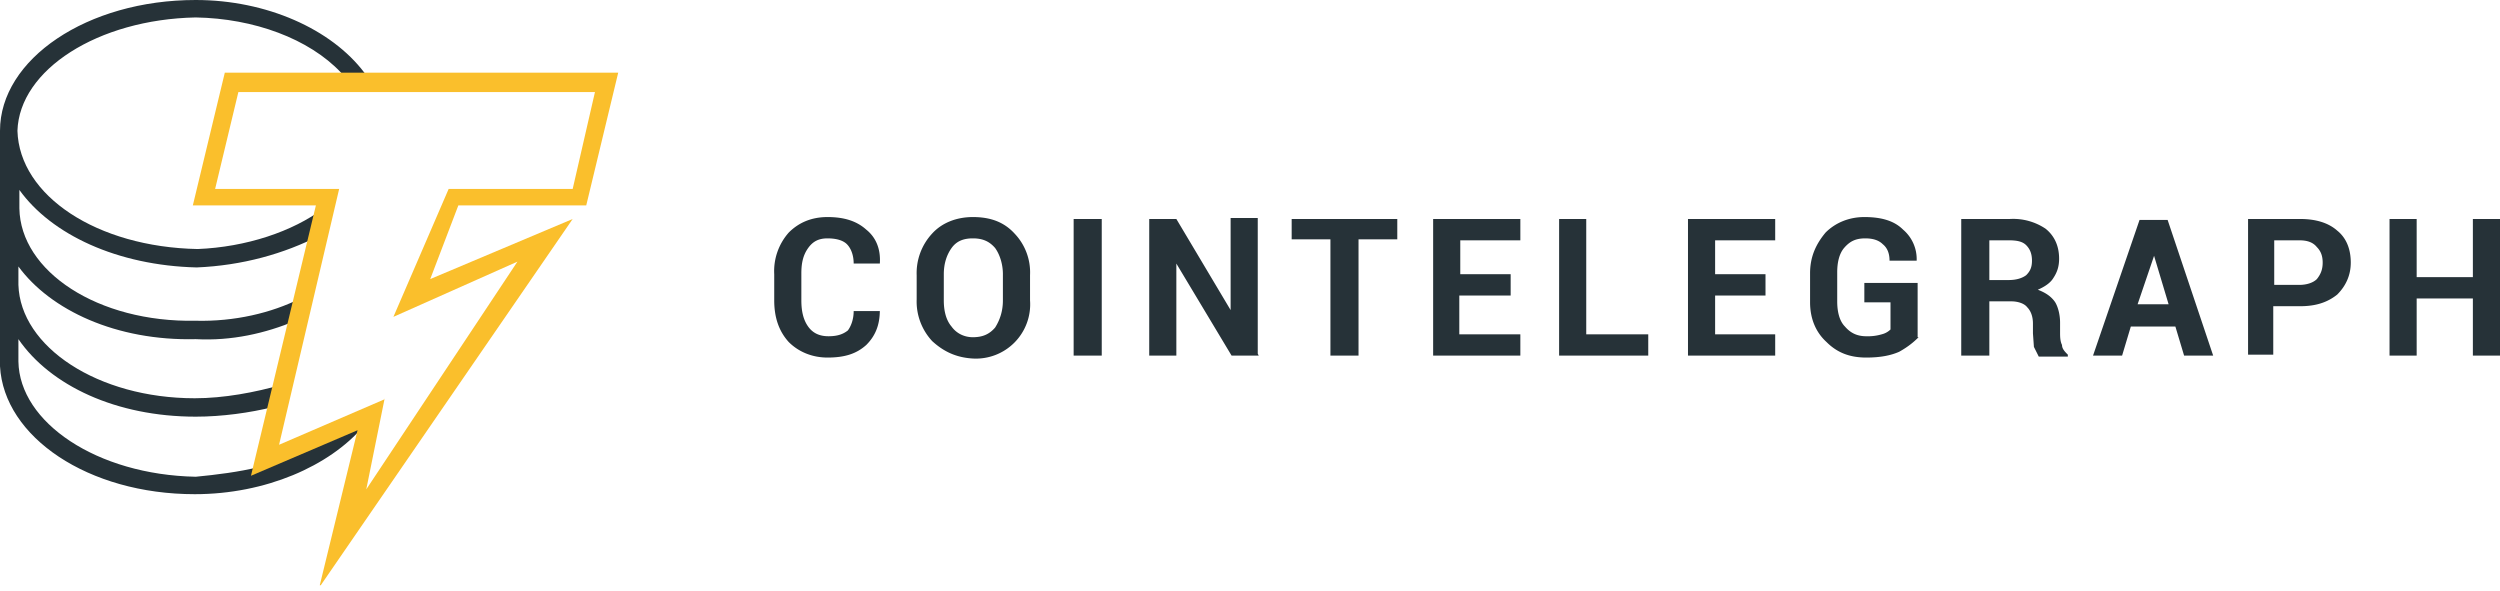 <svg xmlns="http://www.w3.org/2000/svg" width="258" height="61" fill="none">
  <path fill="#263238" d="M37.5 44l-10.8 4.6v-.4c-2 .5-4.4.8-6.5 1C10 49 2 43.6 1.9 37.3v-2.3c3.3 4.8 10.1 8 18.3 8 2.7 0 5.6-.4 8-1l.9-2.3c-2.8.8-6 1.4-9 1.4-10 0-18-5.3-18.2-11.7v-1.9c3.3 4.5 10.1 7.7 18.3 7.5 3.7.2 7.2-.6 10.3-1.9l.5-2.3c-3 1.5-6.8 2.4-10.8 2.3C10.1 33.3 2.1 28 2 21.5v-1.9c3.3 4.6 10.1 7.8 18.3 8 4.7-.2 9-1.4 12.7-3.3l.4-2.8c-3.2 2.4-8 4-13 4.2C10 25.5 2 20.2 1.8 13.5 2 7.2 10.1 2 20.2 1.8c6 .1 11.7 2.2 15 5.7l.3.5H38l-.4-.5C34.2 3 27.5 0 20.2 0 9 0 0 6.1 0 13.5v24.3C.4 45.1 9.1 51 20.1 51c7.3 0 13.9-2.9 17.4-7z"/>
  <path fill="#FABF2C" d="M33 60.4l3.9-16-11 4.7 6.7-27.9H19.9l3.3-13.7h40.6l-3.3 13.7H47.3l-2.9 7.6 14.7-6.2-26 37.8zm6.7-19.3l-1.9 9.4L53.4 27l-12.8 5.7 5.7-13.2h12.8l2.3-10H24.6l-2.4 10H35l-6.2 26.4 10.9-4.7z"/>
  <path fill="#263238" d="M90.8 32c0 1.6-.5 2.7-1.4 3.6-1 .9-2.2 1.3-4 1.3-1.6 0-3-.6-4-1.6-1-1.1-1.5-2.5-1.5-4.3v-2.7a6 6 0 011.5-4.3c1-1 2.3-1.6 4-1.6 1.7 0 3 .4 4 1.3 1 .8 1.5 2 1.4 3.5h-2.7c0-.9-.3-1.6-.7-2-.4-.4-1.1-.6-2-.6-.9 0-1.5.3-2 1s-.7 1.5-.7 2.6V31c0 1.1.2 2 .7 2.7.5.7 1.2 1 2.1 1 .9 0 1.5-.2 2-.6.3-.4.6-1.1.6-2h2.7zm15.5-1a5.6 5.6 0 01-5.9 6c-1.7-.1-3-.7-4.2-1.8a6 6 0 01-1.6-4.3v-2.5a6 6 0 011.6-4.3c1-1.1 2.5-1.7 4.2-1.7 1.8 0 3.2.5 4.3 1.7a5.8 5.8 0 011.6 4.3v2.5zm-2.8-2.7c0-1-.3-2-.8-2.7-.6-.7-1.3-1-2.3-1-1 0-1.7.3-2.2 1-.5.7-.8 1.6-.8 2.7V31c0 1 .2 2 .8 2.7.5.7 1.3 1.1 2.2 1.1 1 0 1.7-.3 2.3-1 .5-.8.8-1.7.8-2.8v-2.6zm10.2 8.4h-2.9V22.6h2.9v14zm16.2 0h-2.8l-5.7-9.5v9.5h-2.8V22.6h2.8L127 32v-9.5h2.8v14zm14.3-12h-4v12h-2.9v-12h-4v-2.1h10.9v2.2zm11.7 5.8h-5.3v4h6.3v2.2h-9V22.6h9v2.2h-6.2v3.5h5.2v2.2zm7.8 4h6.4v2.2h-9.2V22.6h2.8v12zm18.4-4H177v4h6.2v2.2h-9V22.6h9v2.2h-6.2v3.5h5.2v2.2zm15.9 4.3c-.5.5-1.1 1-2 1.5-.9.4-2 .6-3.4.6-1.7 0-3-.5-4.1-1.6-1.1-1-1.7-2.4-1.7-4.1v-3c0-1.7.6-3 1.6-4.2 1-1 2.4-1.6 4-1.6 1.8 0 3.1.4 4 1.3a4 4 0 011.4 3.2H195c0-.7-.2-1.3-.7-1.7-.4-.4-1-.6-1.8-.6-1 0-1.6.3-2.2 1-.5.6-.7 1.5-.7 2.5v3c0 1 .2 2 .8 2.6.6.7 1.3 1 2.2 1a5 5 0 001.6-.2c.4-.1.7-.3.9-.5v-2.8h-2.7v-2h5.5v5.6zm7.3-3.8v5.7h-2.9V22.6h5a6 6 0 013.7 1c1 .8 1.4 1.9 1.4 3.1 0 .8-.2 1.4-.6 2-.3.5-.9.9-1.6 1.2.8.3 1.4.7 1.8 1.3.3.5.5 1.3.5 2.1v1c0 .4 0 .9.2 1.3 0 .4.3.7.6 1v.2h-3l-.5-1-.1-1.4v-1c0-.7-.2-1.3-.6-1.7-.3-.4-1-.6-1.6-.6h-2.3zm0-2.1h2c.8 0 1.4-.2 1.8-.5.4-.4.6-.8.6-1.5s-.2-1.2-.6-1.6c-.4-.4-1-.5-1.8-.5h-2v4.1zm19.2 4.8h-4.6l-.9 3h-3l4.8-14h2.9l4.7 14h-3l-.9-3zm-3.9-2.3h3.2l-1.5-5-1.7 5zm14 .2v5H232v-14h5.4c1.6 0 2.9.4 3.8 1.2 1 .8 1.4 2 1.4 3.3 0 1.3-.5 2.4-1.4 3.3-1 .8-2.2 1.2-3.8 1.2h-2.6zm0-2.2h2.7c.7 0 1.4-.2 1.8-.6.4-.5.6-1 .6-1.7s-.2-1.2-.6-1.6c-.4-.5-1-.7-1.8-.7h-2.6v4.6zm23.4 7.3h-2.8v-5.9h-5.8v5.9h-2.8V22.6h2.8v6h5.8v-6h2.8v14z"/>
</svg>
